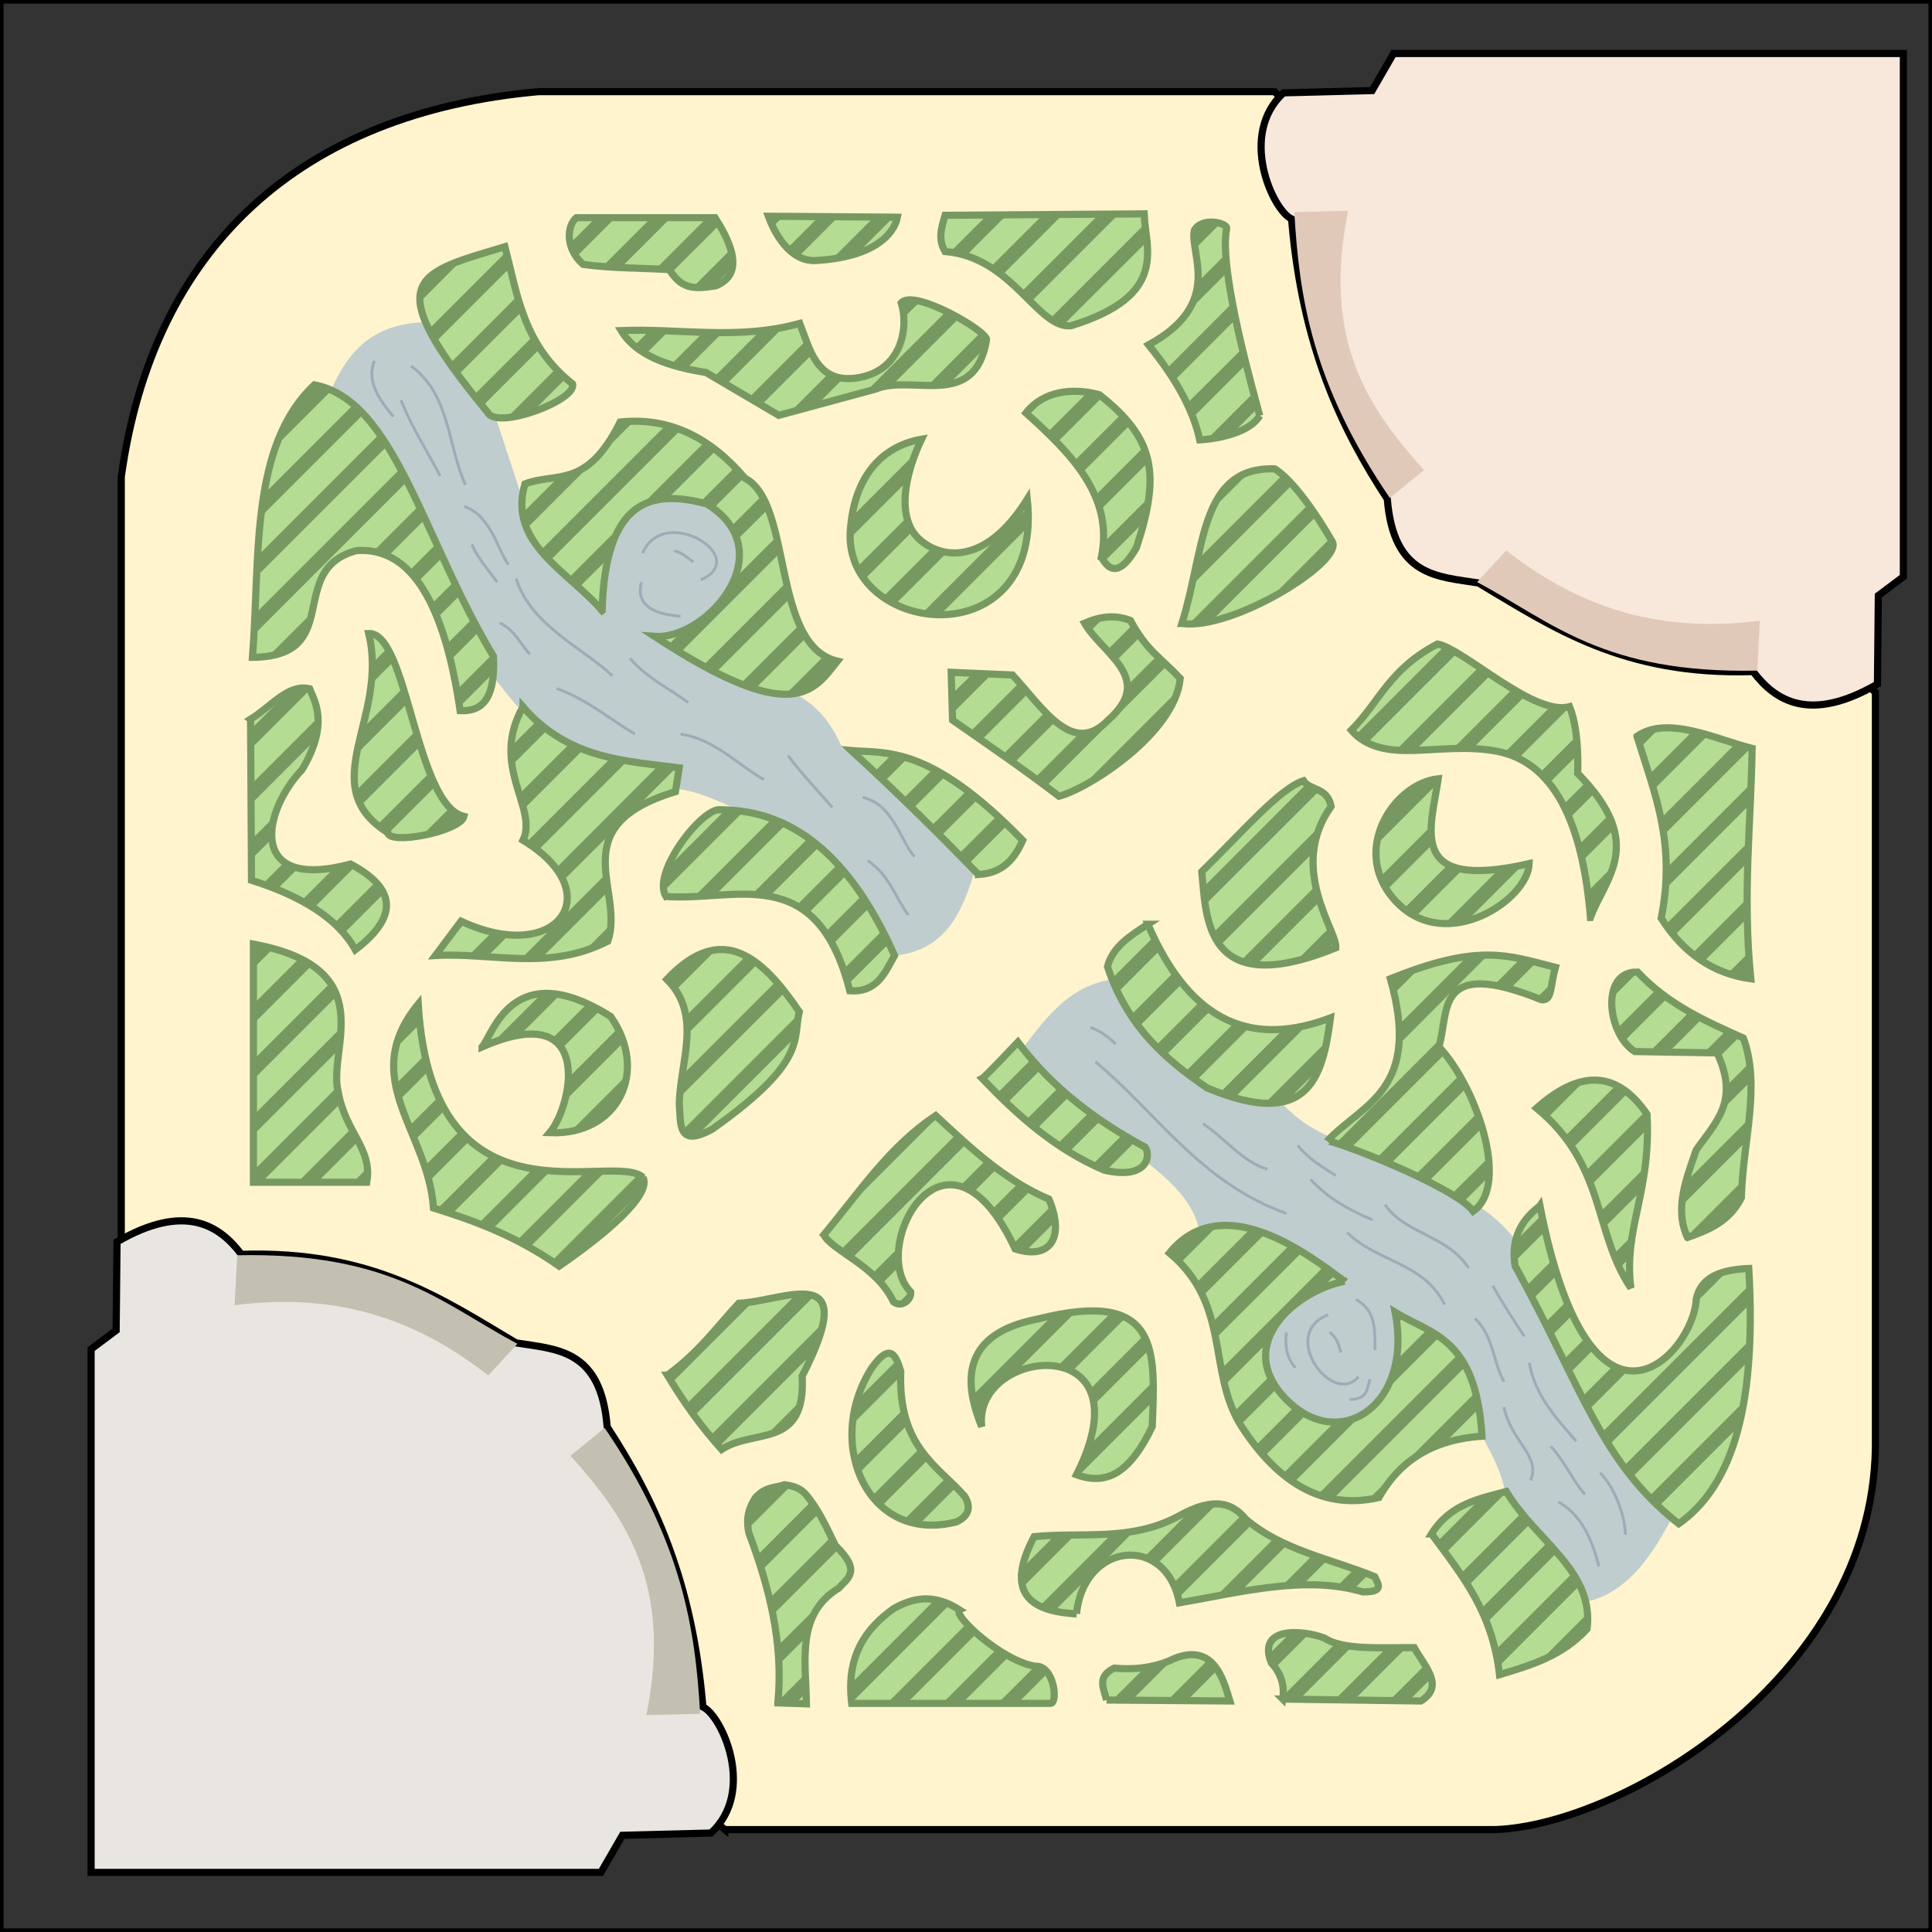 <?xml version="1.0" encoding="UTF-8" standalone="no"?>
<!-- Created with Inkscape (http://www.inkscape.org/) -->

<svg
   xmlns:dc="http://purl.org/dc/elements/1.1/"
   xmlns:cc="http://creativecommons.org/ns#"
   xmlns:rdf="http://www.w3.org/1999/02/22-rdf-syntax-ns#"
   xmlns:svg="http://www.w3.org/2000/svg"
   xmlns="http://www.w3.org/2000/svg"
   xmlns:sodipodi="http://sodipodi.sourceforge.net/DTD/sodipodi-0.dtd"
   xmlns:inkscape="http://www.inkscape.org/namespaces/inkscape"
   id="svg3074"
   version="1.1"
   inkscape:version="0.48.3.1 r9886"
   width="270"
   height="270"
   sodipodi:docname="vector_minimap.jpg.svg">
  <rect width="100%" height="100%" fill="#333333" stroke="none"/>
  <defs
     id="defs3078" />
  <sodipodi:namedview
     pagecolor="#ffffff"
     bordercolor="#666666"
     borderopacity="1"
     objecttolerance="10"
     gridtolerance="10"
     guidetolerance="10"
     inkscape:pageopacity="0"
     inkscape:pageshadow="2"
     inkscape:window-width="1375"
     inkscape:window-height="876"
     id="namedview3076"
     showgrid="false"
     inkscape:zoom="1.4142136"
     inkscape:cx="272.6834"
     inkscape:cy="72.188507"
     inkscape:window-x="65"
     inkscape:window-y="24"
     inkscape:window-maximized="1"
     inkscape:current-layer="svg3074" />
  <rect
     style="fill:none;fill-opacity:1;stroke:#000000"
     id="rect7956"
     width="270"
     height="270"
     x="0"
     y="-2.7533531e-14" />
  <path
     style="fill:#fff4cd;stroke:#000000;stroke-width:1px;stroke-linecap:butt;stroke-linejoin:miter;stroke-opacity:1;fill-opacity:1"
     d="m 101.297,255.69 107.699,0 c 17.507,-0.629 52.52,-21.083 53.096,-53.285 l 0,-105.628 -83.975,-83.975 -102.803,0 C 41.962,15.772 21.375,34.568 16.946,66.653 l 0,106.946 c 27.884,27.639 54.155,57.185 84.351,82.092 z"
     id="path7967"
     inkscape:connector-curvature="0"
     sodipodi:nodetypes="ccccccccc" />
  <path
     style="fill:#c0cdcf;fill-opacity:1;stroke:none"
     d="m 62.756,45.14 c -12.486,-1.19 -15.195,6 -18.031,13.081 9.546,13.906 18.335,30.085 28.638,41.719 5.143,5.999 13.522,7.228 20.683,10.253 3.722,0.248 7.096,2.23 10.607,3.536 l 20.683,19.799 c 6.83,-0.889 9.059,-5.96 10.783,-11.49 -5.863,-5.897 -8.135,-12.649 -18.385,-17.501 -1.286,-2.775 -2.86,-5.405 -6.01,-7.248 L 103.591,69.005 87.681,65.646 73.186,70.242 69.12,57.868 z"
     id="path9462"
     inkscape:connector-curvature="0"
     sodipodi:nodetypes="cccccccccccccc" />
  <path
     style="fill:#c0cdcf;fill-opacity:1;stroke:none"
     d="m 220.441,224.038 c 6.383,-0.669 10.356,-6.158 13.7,-12.905 l -22.009,-37.388 c -1.669,-2.269 -3.783,-4.271 -6.629,-5.834 l -18.473,-8.574 c -3.592,-1.317 -6.689,-3.427 -9.104,-6.629 l -21.92,-15.91 c -6.989,0.758 -10.319,6.221 -14.142,11.049 l 17.766,14.054 c 3.694,2.961 7.344,5.945 8.043,10.518 l 10.341,26.958 15.822,1.768 12.463,-2.033 c 1.721,3.469 3.976,6.785 4.154,10.695 z"
     id="path9464"
     inkscape:connector-curvature="0"
     sodipodi:nodetypes="ccccccccccccccc" />
  <path
     id="path8371"
     style="fill:#b4dc92;stroke:#779961;stroke-width:1px;stroke-linecap:butt;stroke-linejoin:miter;stroke-opacity:1;fill-opacity:1"
     d="m 128.787,61.381 c -2.297,4.805 -3.692,11.159 -0.137,14.132 3.386,2.831 9.387,3.11 14.917,-5.753 2.31,22.235 -25.199,19.213 -24.759,4.801 0.443,-8.548 5.014,-12.335 9.979,-13.18 z m 4.331,39.257 -0.188,-6.684 8.567,0.377 c 4.272,4.615 8.38,11.473 13.368,6.308 6.665,-5.877 -0.854,-9.273 -3.295,-13.556 2.028,-0.869 4.124,-1.257 6.402,-0.377 2.273,4.193 4.025,5.017 6.967,8.096 -0.733,7.734 -12.835,15.408 -16.946,16.475 -4.871,-3.734 -9.507,-6.904 -14.874,-10.638 z m 49.048,8.473 c -3.343,1.068 -8.636,7.262 -14.215,12.709 0.638,6.221 0.268,18.149 18.734,10.638 0.216,-2.383 -6.799,-11.114 -0.659,-19.77 -0.541,-2.715 -2.956,-2.182 -3.86,-3.577 z m 18.828,-0.282 c -0.986,6.859 -4.579,15.823 12.709,11.862 -0.145,5.021 -11.4,12.536 -18.358,5.554 -6.957,-6.982 -0.714,-16.712 5.649,-17.416 z m -40.575,20.335 c 6.178,14.35 15.074,17.03 25.513,13.086 -1.086,8.359 -3.073,15.733 -17.228,9.791 -5.785,-3.938 -11.126,-8.542 -13.933,-16.946 0.723,-2.805 3.216,-4.346 5.649,-5.931 z m 25.042,30.314 c 0.263,-0.428 17.748,6.227 20.429,9.791 5.259,-3.761 0.265,-17.629 -4.801,-22.971 1.478,-4.854 -0.691,-12.65 14.31,-6.59 1.536,0.215 1.193,-1.725 1.977,-4.519 -6.723,-1.703 -10.697,-3.395 -23.065,1.6 4.393,15.64 -3.855,17.375 -8.849,22.688 z m 2.448,19.582 c -4.728,-3.456 -16.966,-13.162 -24.477,-3.954 8.614,7.172 5.292,16.559 9.979,24.1 5.325,8.283 11.715,11.832 19.299,10.073 3.19,-5.675 8.204,-8.158 14.404,-8.567 -0.831,-13.817 -7.034,-14.203 -12.144,-17.322 2.552,13.002 -7.794,19.786 -15.251,12.144 -7.457,-7.642 1.331,-15.116 8.19,-16.475 z m 12.144,35.303 c 2.632,-4.19 6.607,-4.889 10.45,-5.931 4.204,6.983 12.301,11.031 11.297,19.205 -3.425,3.771 -7.834,5.08 -12.238,6.402 -1.016,-8.712 -5.012,-13.597 -9.508,-19.676 z m 15.157,-45.847 c -3.302,2.507 -3.93,5.371 -3.483,8.379 9.478,17.222 11.965,27.416 22.877,36.056 6.796,-4.828 11.004,-14.833 9.791,-35.68 -3.706,0.154 -6.633,1.086 -7.343,4.236 -0.277,7.539 -14.673,23.637 -21.841,-12.992 z M 227.918,180 c -5.273,-7.829 -3.457,-17.141 -13.18,-25.136 6.152,-5.498 11.296,-5.202 15.439,0.847 0.584,11.081 -3.334,15.911 -2.259,24.289 z m 7.908,-7.061 c -1.869,-4.017 -0.155,-8.222 1.224,-12.238 2.751,-3.924 6.071,-6.799 2.918,-13.556 l -11.485,-0.188 c -3.841,-2.334 -4.907,-11.289 0.377,-11.109 4.272,4.549 9.529,6.882 14.78,9.226 2.469,6.722 -0.079,14.476 -0.282,22.312 -1.689,3.369 -4.668,4.535 -7.531,5.554 z m -7.061,-70.042 c 4.293,-2.952 10.921,0.377 16.098,1.695 -0.17,10.643 -1.355,20.44 -0.188,32.197 -5.173,-0.702 -9.357,-3.503 -12.521,-8.473 2.066,-10.385 -0.82,-17.163 -3.389,-25.418 z m -6.496,25.324 c 1.993,-5.509 7.924,-10.284 -1.789,-20.146 0,0 0.304,-5.848 -1.13,-9.32 -4.994,1.388 -14.688,-8.013 -18.452,-8.755 -6.787,3.555 -8.061,8.029 -12.05,12.05 4.521,5.115 12.249,1.43 20.313,2.933 8.725,1.626 12.142,11.5 13.108,23.238 z M 165.173,87.129 c 6.925,0.997 22.071,-8.266 21.088,-11.297 0,0 -4.428,-7.959 -8.096,-10.309 -10.549,-0.373 -9.765,11.334 -12.992,21.606 z m -11.25,-9.273 c 1.493,2.755 3.152,1.687 4.895,-1.318 3.403,-10.304 2.556,-15.298 -5.178,-21.37 -2.562,-0.732 -7.338,-1.129 -10.262,2.542 6.407,5.751 12.272,11.683 10.544,20.146 z m 22.123,-19.77 c -0.592,-2.342 -5.823,-20.265 -4.613,-26.172 0.103,-0.772 -3.47,-1.648 -4.519,0.282 -0.701,3.274 4.177,10.247 -6.402,16.004 3.499,4.313 6.16,8.71 7.155,13.274 2.908,-0.174 7.112,-1.136 8.379,-3.389 z m -43.974,-27.999 27.826,-0.2 c 0.149,4.78 3.579,11.421 -10.252,15.644 -4.699,0.404 -8.11,-9.589 -17.574,-10.385 -0.97,-1.645 -0.578,-3.106 -1e-5,-5.059 z M 86.805,46.196 c 8.32,-0.326 16.301,1.384 24.963,-0.999 1.384,3.504 2.319,8.294 7.722,7.655 6.748,-0.842 7.495,-7.386 6.457,-10.518 1.693,-2.091 12.316,4.071 11.916,5.192 -1.658,9.837 -10.333,4.697 -15.51,6.857 l -13.513,3.661 -10.185,-5.991 C 93.368,51.216 88.914,49.683 86.805,46.196 z m 20.57,-15.976 18.04,0.133 c -0.488,2.397 -3.299,5.626 -11.516,6.058 -2.894,0.125 -5.206,-2.638 -6.524,-6.191 z m -26.827,0.2 19.371,0 c 4.381,6.762 2.049,8.707 0.133,9.519 -3.308,0.536 -4.808,0.384 -6.524,-2.263 -4.018,-0.232 -8.261,-0.185 -12.049,-0.732 -2.574,-2.316 -2.228,-5.431 -0.932,-6.524 z m 3.595,54.919 c 0.459,-15.501 6.792,-17.015 14.645,-14.911 10.771,6.667 -0.037,19.039 -7.323,18.506 19.279,12.614 22.174,7.775 25.562,3.462 -9.291,-2.178 -6.177,-22.106 -12.914,-25.562 -4.803,-5.65 -10.509,-8.592 -17.441,-7.855 -4.711,9.443 -8.925,6.956 -13.314,8.654 -2.439,8.371 6.138,12.235 10.784,17.707 z M 68.166,57.646 c 1.258,2.491 12.544,-1.737 11.849,-3.994 C 73.17,48.247 72.312,41.245 70.563,34.48 58.013,38.254 52.736,38.974 68.166,57.646 z M 35.281,91.862 c 1.097,-13.884 -0.429,-29.517 8.654,-38.077 11.201,2.102 15.108,21.415 25.03,37.944 0.291,6.217 -1.773,7.727 -4.66,7.589 C 62.151,84.651 57.624,76.362 49.793,76.951 39.786,79.654 48.286,91.748 35.281,91.862 z M 51.524,88.534 c 2.876,11.824 -7.76,21.232 2.663,27.826 0.199,1.792 10.13,-0.157 10.651,-2.263 C 58.044,112.489 56.972,88.29 51.524,88.534 z m -16.11,76.687 0,-33.284 c 18.177,3.394 10.306,14.66 11.849,20.636 1.001,5.728 4.838,7.922 3.994,12.648 z m 31.953,-18.905 c 15.843,-6.964 12.644,8.217 9.453,11.982 9.556,0.418 13.92,-8.539 8.521,-16.243 -13.774,-8.666 -16.493,2.69 -17.974,4.26 z M 93.063,125.28 c 9.594,0.757 21.058,-5.09 25.695,13.181 3.769,0.282 4.887,-2.466 6.257,-4.926 -5.545,-12.426 -13.149,-20.348 -24.364,-20.37 -2.417,-0.374 -9.62,8.712 -7.589,12.115 z m 1.864,29.024 c 0.117,-5.944 3.278,-12.458 -1.731,-17.441 7.669,-8.138 13.296,-3.146 18.506,4.527 -0.934,3.885 1.213,6.931 -12.115,16.376 -5.007,2.794 -4.406,-0.822 -4.66,-3.462 z m -5.059,10.252 c -4.115,-3.865 -29.45,8.132 -31.42,-24.231 -8.515,10.44 1.387,17.686 2.13,28.491 5.728,1.793 11.497,3.877 17.574,8.121 6.209,-4.281 12.943,-9.857 11.716,-12.382 z m -54.853,-64.039 0.133,22.5 c 7.027,2.229 12.098,5.361 14.512,9.719 6.458,-4.948 5.288,-8.807 -0.666,-11.982 -14.489,3.863 -12.354,-7.347 -6.79,-13.181 3.934,-6.55 1.643,-9.78 1.065,-11.317 -2.973,-0.728 -5.281,2.411 -8.255,4.26 z m 38.077,-1.731 c 6.282,7.262 14.138,7.537 21.835,8.521 l -0.533,3.328 c -15.999,4.876 -6.999,13.821 -9.453,20.903 -8.33,4.233 -16.083,1.542 -24.098,1.997 l 3.595,-4.793 c 13.496,6.284 20.812,-3.994 8.654,-11.317 2.161,-4.478 -4.717,-10.393 0,-18.639 z m 64.167,51.936 c 0.377,-0.188 4.99,-5.084 4.99,-5.084 4.819,6.425 10.971,11.016 17.793,14.686 0.813,1.112 0.393,4.631 -5.743,3.201 -7.051,-3.022 -12.285,-7.861 -17.04,-12.803 z m -22.123,21.841 c 5.098,-6.124 9.06,-12.254 15.628,-16.663 4.871,4.533 9.722,9.097 15.816,11.674 2.281,5.328 0.211,8.562 -4.707,6.967 -9.634,-20.586 -20.679,-0.135 -14.592,6.025 0.074,1.156 -1.317,2.208 -2.416,1.371 -2.342,-5.049 -8.625,-7.154 -9.728,-9.373 z m -21.873,19.619 c 4.426,-3.213 6.847,-6.677 9.985,-10.052 6.27,-0.22 17.341,-6.342 8.854,10.185 0.56,10.285 -6.753,7.237 -11.25,10.252 -2.809,-3.141 -5.079,-6.253 -7.589,-10.385 z m 28.558,-0.999 c 2.589,-3.663 3.389,-1.798 4.061,0.466 -0.397,10.58 5.164,13.175 8.92,17.441 0.898,1.429 0.692,2.742 -1.132,3.595 -12.425,3.185 -18.569,-11.004 -11.849,-21.502 z m -13.114,46.798 3.994,0.133 c -0.08,-6.01 -1.476,-12.532 4.527,-16.176 1.196,-1.369 3.264,-2.348 -0.466,-5.925 -0.982,-1.982 -2.073,-4.507 -3.728,-6.657 -0.628,-0.789 -1.212,-1.593 -3.395,-1.864 -1.338,0.489 -2.565,0.201 -4.061,1.797 -0.729,1.224 -1.419,2.486 -0.932,4.926 2.874,7.618 4.869,15.443 4.061,23.765 z m 10.318,0.067 27.826,0 c 1.03,-0.103 0.469,-5.366 -2.197,-5.192 -4.684,-0.74 -11.7,-7.259 -10.518,-7.855 -3.718,-2.39 -6.591,-1.681 -9.253,-0.2 -3.969,2.847 -6.658,6.691 -5.858,13.247 z m 35.614,-0.466 17.241,0.133 c -0.89,-2.893 -2.27,-8.684 -8.521,-5.592 -2.456,1.004 -5.022,1.235 -7.655,0.999 -2.506,1.234 -1.415,2.89 -1.065,4.46 z m -4.194,-12.049 c 1.018,-10.069 12.54,-11.211 14.379,-1.531 8.767,-1.541 17.708,-3.882 25.629,-1.531 3.135,0.027 2.101,-1.137 1.664,-2.13 -6.101,-2.509 -12.887,-3.65 -18.04,-8.055 -1.814,-2.245 -4.437,-3.158 -9.253,-0.466 -6.768,3.684 -13.536,2.251 -20.303,2.929 -3.353,6.337 -2.287,10.4 5.925,10.784 z m -13.247,-26.161 c -1.308,-11.161 23.58,-13.742 13.247,6.723 4.228,1.541 7.46,-0.22 10.584,-6.723 0.419,-10.727 1.132,-19.335 -15.976,-15.045 -8.214,1.591 -11.526,6.181 -7.855,15.045 z m 42.071,38.077 19.305,0.266 c 3.398,-2.098 0.488,-4.855 -0.932,-7.456 -4.467,-0.035 -10.025,0.379 -12.515,-1.331 -3.089,-1.177 -9.522,-1.665 -7.456,3.462 1.314,1.426 1.881,3.101 1.598,5.059 z M 136.737,122.215 c 3.451,-0.202 5.075,-2.232 6.187,-4.773 -13.045,-13.431 -19.202,-12.137 -23.953,-12.551 6.744,6.186 12.428,11.841 17.766,17.324 z" />
  <path
     style="fill:#779961;stroke:none;fill-opacity:1"
     d="M 156.375 29.906 L 153.594 29.938 L 142.719 40.812 C 143.202 41.283 143.645 41.744 144.094 42.188 L 156.375 29.906 z M 148.531 29.969 L 145.75 30 L 138.406 37.344 C 138.971 37.7 139.519 38.068 140.031 38.469 L 148.531 29.969 z M 140.719 30.031 L 137.938 30.062 L 132.781 35.219 C 133.563 35.326 134.299 35.529 135 35.75 L 140.719 30.031 z M 132.062 30.094 C 131.941 30.504 131.844 30.877 131.75 31.25 L 132.906 30.094 L 132.062 30.094 z M 107.375 30.219 C 107.568 30.74 107.765 31.238 108 31.719 L 109.5 30.219 L 107.375 30.219 z M 114.438 30.281 L 110.031 34.688 C 110.511 35.174 111.044 35.584 111.594 35.875 L 117.188 30.281 L 114.438 30.281 z M 122.156 30.312 L 116.281 36.188 C 117.626 36.003 118.809 35.739 119.812 35.406 L 124.875 30.344 L 122.156 30.312 z M 83.281 30.406 L 79.688 34 C 79.831 34.63 80.117 35.249 80.562 35.875 L 86.031 30.406 L 83.281 30.406 z M 91.031 30.406 L 84.219 37.219 C 85.066 37.286 85.914 37.366 86.781 37.406 L 93.781 30.406 L 91.031 30.406 z M 98.812 30.406 L 91.625 37.594 C 92.259 37.62 92.906 37.651 93.531 37.688 C 93.639 37.853 93.738 37.979 93.844 38.125 L 100.531 31.438 C 100.337 31.108 100.137 30.762 99.906 30.406 L 98.812 30.406 z M 169.594 31.031 C 168.872 30.978 168.087 31.109 167.5 31.531 C 167.336 31.649 167.188 31.801 167.062 31.969 C 167.007 32.043 166.952 32.102 166.906 32.188 C 166.759 32.877 166.88 33.778 167.031 34.75 L 170.531 31.25 C 170.249 31.159 169.942 31.057 169.594 31.031 z M 160 31.281 L 146.75 44.531 C 147.365 44.962 147.97 45.291 148.594 45.438 L 160.312 33.75 C 160.312 33.74 160.313 33.729 160.312 33.719 C 160.233 32.879 160.09 32.067 160 31.281 z M 102.125 34.844 L 96.844 40.125 C 97.643 40.235 98.585 40.147 99.75 39.969 L 102.344 37.406 C 102.346 37.396 102.342 37.385 102.344 37.375 C 102.466 36.706 102.433 35.881 102.125 34.844 z M 70.75 35.188 L 59.938 46 C 60.206 46.542 60.545 47.17 60.906 47.781 L 71.281 37.406 C 71.103 36.667 70.934 35.925 70.75 35.188 z M 171.312 35.5 L 167.375 39.438 C 167.262 40.806 166.879 42.218 165.906 43.656 L 171.531 38.031 C 171.418 37.136 171.36 36.295 171.312 35.5 z M 64.562 36.312 C 60.714 37.672 58.49 39.191 58.719 42.188 L 64.562 36.312 z M 158.906 40.125 L 157.094 41.969 C 157.854 41.364 158.446 40.76 158.906 40.125 z M 72.312 41.375 L 62.875 50.812 C 63.233 51.322 63.622 51.856 64.031 52.406 L 72.969 43.469 C 72.727 42.778 72.515 42.076 72.312 41.375 z M 126.969 41.906 C 126.517 41.936 126.149 42.082 125.938 42.344 C 126.132 42.931 126.271 43.639 126.312 44.406 L 128.656 42.094 C 128.02 41.934 127.434 41.876 126.969 41.906 z M 172.25 42.312 L 163.031 51.531 C 163.409 52.077 163.782 52.638 164.125 53.188 L 172.719 44.594 C 172.558 43.829 172.393 43.071 172.25 42.312 z M 132.25 43.5 L 121 54.75 L 122.344 54.375 C 123.054 54.079 123.841 53.923 124.656 53.844 L 134.031 44.469 C 133.452 44.141 132.868 43.799 132.25 43.5 z M 109.5 45.719 C 108.41 45.936 107.323 46.104 106.25 46.219 L 99.75 52.719 L 101.5 53.719 L 109.5 45.719 z M 90.781 46.188 L 88.656 48.312 C 89.145 48.727 89.669 49.131 90.25 49.469 L 93.438 46.281 C 92.555 46.246 91.666 46.206 90.781 46.188 z M 98.281 46.438 L 93.781 50.938 C 94.469 51.153 95.194 51.362 95.938 51.531 L 101 46.469 C 100.09 46.47 99.186 46.464 98.281 46.438 z M 137.062 46.438 L 129.688 53.844 C 130.669 53.859 131.627 53.874 132.531 53.719 L 132.562 53.719 L 137.625 48.656 C 137.716 48.3 137.807 47.936 137.875 47.531 C 137.95 47.321 137.631 46.915 137.062 46.438 z M 162.812 46.75 C 162.138 47.239 161.373 47.712 160.5 48.188 C 160.632 48.35 160.745 48.524 160.875 48.688 L 162.812 46.75 z M 74.469 47 L 66.219 55.219 C 66.609 55.711 67.013 56.23 67.438 56.75 L 75.5 48.688 C 75.138 48.129 74.77 47.574 74.469 47 z M 112.656 47.594 L 104.656 55.594 L 106.406 56.594 L 113.5 49.5 C 113.187 48.89 112.905 48.25 112.656 47.594 z M 173.625 48.688 L 165.875 56.406 C 165.879 56.415 165.871 56.429 165.875 56.438 C 166.176 57.068 166.475 57.707 166.719 58.344 L 174.156 50.906 C 173.977 50.193 173.807 49.45 173.625 48.688 z M 77.688 51.531 L 70.875 58.344 C 71.943 58.247 73.169 57.975 74.406 57.562 L 79.094 52.875 C 78.595 52.434 78.119 51.99 77.688 51.531 z M 115.812 52.188 L 110.375 57.625 L 114.156 56.594 L 117.875 52.875 C 117.067 52.791 116.394 52.538 115.812 52.188 z M 44.281 53.875 L 41.375 56.781 C 40.204 58.459 39.307 60.33 38.594 62.312 L 46.344 54.562 C 45.685 54.267 44.996 54.034 44.281 53.875 z M 152 54.812 L 146.344 60.469 C 146.813 60.923 147.273 61.381 147.719 61.844 L 154.062 55.5 C 153.916 55.382 153.776 55.275 153.625 55.156 C 153.148 55.02 152.604 54.901 152 54.812 z M 175.188 54.875 L 168.688 61.375 C 169.808 61.248 171.018 61.02 172.156 60.656 L 175.75 57.062 C 175.607 56.532 175.438 55.806 175.188 54.875 z M 146.375 55.438 C 145.284 55.908 144.245 56.627 143.375 57.719 C 143.497 57.828 143.629 57.922 143.75 58.031 L 146.375 55.438 z M 49.406 56.531 L 36.906 69.031 C 36.732 70.088 36.559 71.159 36.438 72.25 L 50.812 57.875 C 50.359 57.39 49.886 56.942 49.406 56.531 z M 156.688 57.875 L 150.094 64.469 C 150.514 64.995 150.849 65.551 151.219 66.094 L 157.969 59.344 C 157.586 58.856 157.157 58.361 156.688 57.875 z M 87.969 58.875 C 87.545 58.893 87.121 58.923 86.688 58.969 C 83.675 65.007 80.844 66.161 78.062 66.656 L 73.031 71.688 C 73.139 72.445 73.338 73.159 73.625 73.844 L 88.594 58.875 C 88.384 58.877 88.181 58.866 87.969 58.875 z M 93.062 59.406 L 75.562 76.906 C 75.969 77.399 76.382 77.904 76.844 78.375 L 95.156 60.062 C 94.475 59.795 93.773 59.586 93.062 59.406 z M 53.031 60.656 L 36 77.688 C 35.943 78.655 35.888 79.618 35.844 80.594 L 54.125 62.312 C 53.761 61.73 53.407 61.192 53.031 60.656 z M 98.469 61.781 L 89.531 70.719 C 90.662 70.069 91.936 69.751 93.312 69.688 L 100.094 62.906 C 99.57 62.498 99.012 62.131 98.469 61.781 z M 159.812 62.5 L 153.031 69.281 C 153.317 69.944 153.562 70.617 153.75 71.312 L 160.469 64.594 C 160.325 63.866 160.092 63.183 159.812 62.5 z M 127.938 63.344 L 119.062 72.219 C 118.946 72.957 118.855 73.738 118.812 74.562 C 118.806 74.788 118.806 74.999 118.812 75.219 L 126.781 67.25 C 127.037 65.943 127.444 64.615 127.938 63.344 z M 102.719 65.281 L 97.812 70.188 C 98.137 70.262 98.451 70.349 98.781 70.438 C 99.105 70.638 99.433 70.821 99.719 71.031 L 104.031 66.719 C 103.603 66.22 103.161 65.737 102.719 65.281 z M 55.938 65.5 L 35.625 85.812 C 35.583 86.772 35.552 87.735 35.5 88.688 L 56.906 67.281 C 56.594 66.664 56.253 66.088 55.938 65.5 z M 174.625 65.969 C 172.071 66.786 170.486 68.69 169.375 71.219 L 174.625 65.969 z M 179.25 66.344 L 167.344 78.25 C 167.088 79.414 166.831 80.603 166.562 81.812 L 180.625 67.719 C 180.167 67.213 179.709 66.747 179.25 66.344 z M 106.469 69.281 L 102.156 73.594 C 102.541 74.191 102.84 74.814 103.031 75.438 L 107.344 71.156 C 107.082 70.476 106.796 69.846 106.469 69.281 z M 160.562 69.5 L 154.188 75.875 C 154.143 76.524 154.076 77.163 153.938 77.844 C 154.069 78.085 154.21 78.285 154.344 78.469 L 159.875 72.938 C 159.877 72.928 159.873 72.916 159.875 72.906 C 160.184 71.687 160.425 70.572 160.562 69.5 z M 182.844 70.5 L 166.156 87.188 C 167.102 87.201 168.162 87.061 169.281 86.812 L 183.969 72.125 C 183.616 71.596 183.246 71.056 182.844 70.5 z M 58.531 70.688 L 52.156 77.062 C 52.888 77.191 53.585 77.412 54.25 77.719 L 59.406 72.562 C 59.11 71.922 58.825 71.31 58.531 70.688 z M 143.625 70.938 L 128.875 85.688 C 129.714 85.838 130.553 85.907 131.406 85.906 L 143.656 73.656 C 143.657 73.646 143.656 73.636 143.656 73.625 C 143.709 72.779 143.68 71.881 143.625 70.938 z M 126.75 72.281 L 119.781 79.25 C 120.071 79.859 120.412 80.435 120.812 80.969 L 127.531 74.25 C 127.157 73.661 126.92 72.988 126.75 72.281 z M 86.75 73.5 L 79.438 80.812 C 79.923 81.246 80.424 81.659 80.906 82.094 L 85 78.031 C 85.002 78.021 84.998 78.01 85 78 C 85.438 76.157 86.029 74.67 86.75 73.5 z M 108.5 75.031 L 102.625 80.906 C 101.325 84.091 98.395 86.889 95.344 88.188 L 93.375 90.156 C 93.944 90.514 94.555 90.862 95.094 91.188 L 109.031 77.25 C 108.871 76.498 108.672 75.753 108.5 75.031 z M 185.906 75.219 L 177.469 83.656 C 182.555 80.975 186.784 77.491 186.25 75.844 C 186.25 75.844 186.025 75.425 185.906 75.219 z M 61 75.969 L 57.156 79.812 C 57.595 80.26 58.005 80.766 58.406 81.312 L 61.844 77.875 C 61.549 77.235 61.288 76.599 61 75.969 z M 130.281 76.531 L 123.375 83.438 C 123.926 83.824 124.513 84.137 125.125 84.438 L 132.375 77.188 C 131.63 77.08 130.929 76.842 130.281 76.531 z M 141.312 81 L 138.562 83.75 C 139.597 83.026 140.538 82.117 141.312 81 z M 63.469 81.25 L 60.281 84.438 C 60.573 85.041 60.858 85.673 61.125 86.344 L 64.344 83.125 C 64.039 82.502 63.764 81.87 63.469 81.25 z M 109.906 81.375 L 98.25 93.031 C 98.883 93.377 99.477 93.674 100.062 93.969 L 110.438 83.594 C 110.239 82.866 110.079 82.131 109.906 81.375 z M 84.219 83.781 L 83.438 84.562 C 83.679 84.821 83.931 85.079 84.156 85.344 C 84.173 84.793 84.188 84.297 84.219 83.781 z M 43.594 85.625 L 37.5 91.719 C 41.924 91.062 42.938 88.472 43.594 85.625 z M 154.312 86.281 C 153.379 86.409 152.46 86.709 151.562 87.094 C 151.784 87.483 152.084 87.842 152.375 88.219 L 154.312 86.281 z M 66.031 86.438 L 62.375 90.094 C 62.576 90.792 62.787 91.501 62.969 92.25 L 67 88.219 C 66.676 87.623 66.343 87.036 66.031 86.438 z M 158.312 87.281 L 154.688 90.906 C 155.141 91.398 155.575 91.873 155.969 92.375 L 159.375 88.969 C 159.026 88.476 158.677 87.915 158.312 87.281 z M 111.719 87.312 L 103.5 95.531 C 104.222 95.819 104.894 96.053 105.531 96.25 L 112.688 89.094 C 112.338 88.548 112.002 87.947 111.719 87.312 z M 201.844 90.312 L 189.469 102.688 C 189.972 103.142 190.526 103.521 191.094 103.812 L 203.656 91.25 C 202.98 90.848 202.391 90.541 201.844 90.312 z M 54.125 90.594 L 52.031 92.688 C 52.042 93.683 51.956 94.668 51.844 95.625 L 55.031 92.438 C 54.743 91.748 54.437 91.127 54.125 90.594 z M 68.812 91.438 L 63.844 96.406 C 63.983 97.179 64.095 97.968 64.219 98.781 L 68.938 94.062 C 68.985 93.368 69.009 92.59 68.969 91.719 C 68.913 91.626 68.868 91.53 68.812 91.438 z M 115.188 91.625 L 109.781 97.031 C 111.435 97.028 112.668 96.554 113.688 95.875 L 116.531 93.031 C 116.697 92.82 116.865 92.617 117.031 92.406 C 116.349 92.246 115.745 91.963 115.188 91.625 z M 161.719 91.625 L 157.531 95.812 C 157.607 97.251 156.928 98.814 154.875 100.625 C 153.494 102.055 152.174 102.548 150.906 102.438 L 144.594 108.75 C 145.117 109.134 145.663 109.514 146.188 109.906 L 163.125 93 C 162.618 92.523 162.173 92.068 161.719 91.625 z M 206.688 93.219 L 195.062 104.844 C 195.925 104.911 196.85 104.902 197.781 104.875 L 208.344 94.312 C 207.772 93.932 207.235 93.585 206.688 93.219 z M 135.969 94.094 L 133.031 97.031 L 133.094 99.719 L 138.594 94.219 L 135.969 94.094 z M 142.438 95.406 L 135.531 102.312 C 136.079 102.693 136.62 103.064 137.156 103.438 L 143.719 96.875 C 143.292 96.376 142.865 95.896 142.438 95.406 z M 56.344 96.125 L 50.625 101.844 C 50.329 103.051 50.052 104.247 49.844 105.375 L 56.969 98.25 C 56.761 97.54 56.554 96.798 56.344 96.125 z M 42.188 96.156 C 41.526 96.193 40.874 96.395 40.25 96.719 L 35 101.969 L 35.031 104.688 L 43.344 96.375 C 43.33 96.34 43.294 96.283 43.281 96.25 C 42.91 96.159 42.541 96.136 42.188 96.156 z M 211.406 96.25 L 203.031 104.625 C 203.934 104.596 204.853 104.588 205.781 104.625 L 213.156 97.25 C 212.577 96.946 211.995 96.603 211.406 96.25 z M 164.562 96.562 L 151.156 109.969 C 155.888 107.5 162.846 102.176 164.562 96.562 z M 216.75 98.688 L 210.219 105.219 C 210.914 105.411 211.564 105.668 212.188 105.969 L 212.219 105.969 L 219.375 98.812 C 219.367 98.792 219.352 98.771 219.344 98.75 C 218.576 98.963 217.701 98.913 216.75 98.688 z M 146.094 99.5 L 140.094 105.5 C 140.626 105.875 141.161 106.281 141.688 106.656 L 147.531 100.812 C 147.051 100.418 146.568 99.984 146.094 99.5 z M 44.438 100.281 L 35.062 109.656 L 35.094 112.375 L 44.094 103.375 C 44.421 102.185 44.486 101.166 44.438 100.281 z M 75.031 100.719 L 71.438 104.312 C 71.392 105.225 71.435 106.092 71.562 106.938 L 76.531 101.969 C 76.023 101.589 75.525 101.165 75.031 100.719 z M 231.906 101.781 C 230.778 101.911 229.725 102.258 228.781 102.906 C 228.945 103.432 229.085 103.922 229.25 104.438 L 231.906 101.781 z M 58.125 102.125 L 49.719 110.531 C 49.866 111.232 50.088 111.903 50.438 112.562 L 58.75 104.25 C 58.531 103.552 58.335 102.839 58.125 102.125 z M 236.531 102.188 L 230.469 108.25 C 230.689 108.955 230.891 109.672 231.094 110.375 L 238.75 102.719 C 238.015 102.504 237.261 102.351 236.531 102.188 z M 220.312 102.875 L 215.156 108.031 C 215.625 108.469 216.053 108.956 216.469 109.469 L 220.469 105.469 C 220.444 104.665 220.422 103.832 220.312 102.875 z M 79.625 103.906 L 72.562 110.969 C 72.787 111.7 73.017 112.417 73.188 113.094 L 81.562 104.719 C 80.915 104.47 80.258 104.221 79.625 103.906 z M 242.531 103.938 L 232.094 114.375 C 232.252 115.144 232.387 115.927 232.5 116.719 L 244.688 104.531 C 243.993 104.349 243.267 104.168 242.531 103.938 z M 118.969 104.875 C 119.186 105.075 119.378 105.27 119.594 105.469 L 120.125 104.938 C 119.74 104.918 119.335 104.907 118.969 104.875 z M 124.656 105.406 L 122.188 107.875 C 122.655 108.313 123.136 108.785 123.594 109.219 L 126.844 105.969 C 126.073 105.726 125.343 105.536 124.656 105.406 z M 85.375 105.906 L 73.562 117.719 C 74.151 118.092 74.696 118.459 75.188 118.844 L 87.688 106.344 C 86.915 106.212 86.138 106.081 85.375 105.906 z M 92.031 106.969 L 77.688 121.344 C 78.123 121.92 78.467 122.499 78.719 123.062 L 85.594 116.219 C 85.612 116.187 85.638 116.156 85.656 116.125 C 86.272 115.091 87.217 114.098 88.594 113.188 L 94.531 107.25 C 93.714 107.148 92.881 107.067 92.062 106.969 L 92.031 106.969 z M 130.406 107.438 L 126.156 111.688 C 126.623 112.138 127.105 112.585 127.562 113.031 L 132.156 108.438 C 131.541 108.063 130.977 107.732 130.406 107.438 z M 60.062 107.938 L 52.719 115.281 C 53.158 115.646 53.635 116.026 54.188 116.375 C 54.194 116.431 54.194 116.482 54.219 116.531 L 60.875 109.875 C 60.582 109.275 60.331 108.617 60.062 107.938 z M 201 108.844 C 199.851 108.971 198.689 109.384 197.625 110.031 L 194 113.656 C 193.169 114.972 192.579 116.465 192.375 118.031 L 200.875 109.531 C 200.912 109.302 200.968 109.069 201 108.844 z M 221.625 109.312 L 218.438 112.5 C 218.752 113.105 219.04 113.715 219.312 114.375 L 222.875 110.812 C 222.501 110.325 222.084 109.828 221.625 109.312 z M 244.719 109.5 L 232.844 121.375 C 232.845 122.292 232.832 123.246 232.75 124.219 L 244.594 112.375 C 244.637 111.418 244.682 110.461 244.719 109.5 z M 182.562 109.562 L 168.156 124 C 168.228 124.796 168.311 125.602 168.438 126.438 L 184.406 110.5 C 183.773 110.165 183.1 109.963 182.594 109.562 L 182.562 109.562 z M 135.125 110.469 L 130.094 115.5 C 130.555 115.958 131.015 116.421 131.469 116.875 L 136.688 111.656 C 136.156 111.225 135.628 110.845 135.125 110.469 z M 62.875 112.875 L 59 116.75 C 60.38 116.495 61.772 116.106 62.875 115.625 L 64.531 113.969 C 63.939 113.762 63.385 113.398 62.875 112.875 z M 101.375 113.188 L 93.281 121.281 C 92.814 122.476 92.593 123.628 92.781 124.531 L 103.906 113.406 C 103.083 113.283 102.242 113.216 101.375 113.188 z M 224.812 113.906 L 220.594 118.125 C 220.792 118.847 220.96 119.584 221.125 120.344 L 225.562 115.906 C 225.392 115.264 225.146 114.604 224.812 113.906 z M 139.344 114 L 133.969 119.375 C 134.425 119.838 134.862 120.322 135.312 120.781 L 140.781 115.312 C 140.292 114.842 139.812 114.428 139.344 114 z M 38.375 114.094 L 35.125 117.344 L 35.125 120.094 L 38 117.219 C 37.917 116.251 38.062 115.184 38.375 114.094 z M 107.875 114.438 L 97.031 125.281 C 97.994 125.236 98.97 125.188 99.938 125.125 L 109.812 115.25 C 109.184 114.945 108.533 114.677 107.875 114.438 z M 184.531 115.375 L 169.5 130.406 C 169.775 131.026 170.124 131.597 170.531 132.125 L 183.562 119.094 C 183.685 117.878 183.998 116.637 184.531 115.375 z M 200.031 115.406 L 192.906 122.531 C 193.141 123.149 193.424 123.774 193.812 124.375 L 200.219 117.969 C 200.028 117.19 199.987 116.319 200.031 115.406 z M 112.938 117.125 L 105.062 125 C 105.896 125.039 106.728 125.136 107.531 125.281 L 114.5 118.312 C 113.995 117.886 113.465 117.502 112.938 117.125 z M 244.375 117.625 L 232.781 129.219 C 233.164 129.764 233.558 130.294 233.969 130.781 L 244.281 120.469 C 244.312 119.514 244.336 118.572 244.375 117.625 z M 142.062 119.062 L 139.781 121.344 C 140.741 120.787 141.476 119.994 142.062 119.062 z M 39.75 120.5 L 36.688 123.562 C 37.377 123.805 38.041 124.05 38.688 124.312 L 41.656 121.344 C 40.885 121.164 40.265 120.867 39.75 120.5 z M 49 120.75 C 48.199 120.963 47.451 121.125 46.75 121.25 L 42.094 125.906 C 42.709 126.236 43.285 126.55 43.844 126.906 L 49.656 121.094 C 49.444 120.971 49.226 120.871 49 120.75 z M 117.062 120.781 L 111.281 126.562 C 111.844 126.872 112.378 127.257 112.906 127.688 L 118.312 122.281 C 117.895 121.767 117.498 121.257 117.062 120.781 z M 202.344 120.844 L 196.188 127 C 196.72 127.428 197.278 127.807 197.844 128.094 L 204.438 121.5 C 203.606 121.358 202.907 121.149 202.344 120.844 z M 212.844 120.844 C 211.631 121.101 210.502 121.31 209.5 121.438 L 201.906 129.062 C 202.964 129.085 204.008 128.924 205.031 128.656 L 212.844 120.844 z M 225.5 120.969 L 221.875 124.594 C 221.983 125.402 222.075 126.23 222.156 127.062 L 223.281 125.938 C 224.083 124.335 224.996 122.736 225.5 120.969 z M 84.688 122.125 L 72.875 133.938 C 73.798 133.956 74.728 133.955 75.656 133.906 L 85 124.562 C 84.879 123.751 84.768 122.93 84.688 122.125 z M 52.5 123.25 L 46.688 129.062 C 47.175 129.508 47.65 129.958 48.062 130.438 L 53.625 124.875 C 53.369 124.31 53.01 123.779 52.5 123.25 z M 183.875 123.781 L 173.375 134.281 C 174.023 134.534 174.766 134.725 175.594 134.812 L 184.438 125.969 C 184.216 125.272 184.034 124.544 183.875 123.781 z M 120.438 125.156 L 115.312 130.281 C 115.677 130.804 116.008 131.375 116.344 132 L 121.531 126.812 C 121.18 126.234 120.803 125.703 120.438 125.156 z M 244.188 125.562 L 236.5 133.25 C 237.018 133.671 237.541 134.057 238.094 134.406 L 244.188 128.312 C 244.187 128.302 244.188 128.291 244.188 128.281 C 244.171 127.358 244.185 126.47 244.188 125.562 z M 64.438 128.75 L 61.875 132.156 L 65.031 129 C 64.834 128.914 64.638 128.843 64.438 128.75 z M 85.375 129.188 L 81.719 132.844 C 82.784 132.505 83.854 132.082 84.938 131.531 C 85.202 130.767 85.331 129.988 85.375 129.188 z M 185.812 129.625 L 181.156 134.281 C 182.372 133.991 183.695 133.571 185.156 133.031 L 186.562 131.625 C 186.415 131.08 186.142 130.424 185.812 129.625 z M 123.312 130.031 L 117.875 135.469 C 118.106 136.13 118.293 136.849 118.5 137.594 L 124.219 131.875 C 123.919 131.247 123.625 130.634 123.312 130.031 z M 68.75 130.281 L 65.469 133.562 C 66.337 133.605 67.196 133.661 68.062 133.719 L 71.125 130.656 C 70.371 130.595 69.583 130.476 68.75 130.281 z M 161.219 130.938 L 155.375 136.781 C 155.639 137.443 155.922 138.074 156.219 138.688 L 162.156 132.75 C 161.842 132.17 161.522 131.568 161.219 130.938 z M 35.938 132.062 L 35.406 132.594 L 35.406 135.344 L 38.188 132.562 C 37.494 132.372 36.732 132.223 35.938 132.062 z M 100.094 132.719 C 97.973 132.945 95.685 134.225 93.188 136.875 C 93.679 137.364 94.093 137.858 94.438 138.375 L 100.094 132.719 z M 244.406 133.094 L 241.469 136.031 C 242.168 136.269 242.883 136.479 243.625 136.625 L 244.594 135.656 C 244.518 134.793 244.458 133.938 244.406 133.094 z M 207.969 133.469 C 207.062 133.466 206.097 133.523 205.062 133.656 L 195.5 143.219 C 195.568 144.22 195.54 145.151 195.469 146 L 207.969 133.469 z M 104.25 133.594 L 95.844 142 C 95.984 142.847 96.024 143.716 96 144.594 L 105.906 134.688 C 105.365 134.268 104.81 133.889 104.25 133.594 z M 41.844 133.906 L 35.406 140.344 L 35.406 143.094 L 43.594 134.906 C 43.073 134.555 42.497 134.22 41.844 133.906 z M 212.469 134 L 208.781 137.688 C 209.447 137.798 210.194 137.995 211 138.219 L 214.719 134.5 C 213.959 134.307 213.212 134.152 212.469 134 z M 198.406 135.281 C 197.143 135.7 195.798 136.181 194.312 136.781 C 194.514 137.498 194.694 138.184 194.844 138.844 L 198.406 135.281 z M 164.062 135.844 L 158.031 141.875 C 158.399 142.436 158.761 142.981 159.156 143.5 L 165.25 137.406 C 164.847 136.909 164.451 136.404 164.062 135.844 z M 228.375 135.844 C 226.41 135.995 225.464 137.549 225.281 139.469 L 228.875 135.875 C 228.87 135.87 228.88 135.849 228.875 135.844 C 228.71 135.838 228.528 135.832 228.375 135.844 z M 108.438 137.156 L 95.344 150.25 C 95.186 151.3 95.038 152.342 94.969 153.375 L 109.719 138.656 C 109.714 138.65 109.724 138.632 109.719 138.625 C 109.303 138.093 108.861 137.635 108.438 137.156 z M 216.906 137.312 L 214.75 139.469 C 214.976 139.557 215.172 139.624 215.406 139.719 C 216.502 139.872 216.632 138.879 216.906 137.312 z M 46.156 137.375 L 35.406 148.125 L 35.406 150.875 L 47.094 139.188 C 46.868 138.566 46.553 137.957 46.156 137.375 z M 231.469 138.281 L 226 143.75 C 226.266 144.393 226.577 145.004 226.969 145.531 L 233.031 139.469 C 232.503 139.093 231.979 138.697 231.469 138.281 z M 76.125 138.844 C 75.973 138.848 75.834 138.863 75.688 138.875 L 68.875 145.688 C 70.308 145.144 71.559 144.827 72.656 144.656 L 78.281 139.031 C 77.506 138.887 76.79 138.825 76.125 138.844 z M 167.656 140 L 161.5 146.156 C 161.953 146.623 162.432 147.065 162.906 147.5 L 169.188 141.219 C 168.666 140.854 168.16 140.444 167.656 140 z M 82.062 140.25 L 77.125 145.188 C 77.713 145.532 78.183 145.988 78.531 146.531 L 83.875 141.188 C 83.248 140.838 82.641 140.514 82.062 140.25 z M 58.469 140.562 L 57.562 141.469 C 56.333 143.218 55.629 144.889 55.281 146.5 L 58.688 143.094 C 58.597 142.284 58.526 141.437 58.469 140.562 z M 236.094 141.406 L 230.5 147 L 233.219 147.031 L 237.875 142.375 C 237.276 142.066 236.681 141.74 236.094 141.406 z M 111.625 141.719 L 95.406 157.938 C 95.719 158.589 96.299 158.943 97.406 158.688 L 111.156 144.938 C 111.377 143.808 111.41 142.79 111.625 141.719 z M 172.5 142.938 L 165.625 149.812 C 166.145 150.213 166.686 150.587 167.219 150.969 L 174.625 143.562 C 173.91 143.412 173.19 143.197 172.5 142.938 z M 182.688 143.25 C 181.566 143.527 180.454 143.719 179.375 143.812 L 170.469 152.719 C 171.178 152.978 171.889 153.22 172.531 153.406 L 182.688 143.25 z M 47.656 143.625 L 35.406 155.875 L 35.406 158.625 L 47.406 146.625 C 47.524 145.642 47.621 144.633 47.656 143.625 z M 86.344 143.719 L 79.406 150.656 C 79.364 151.753 79.172 152.872 78.875 153.938 L 87.156 145.656 C 86.95 145.013 86.674 144.361 86.344 143.719 z M 241.25 144 L 238.125 147.125 L 239.969 147.156 C 240.066 147.365 240.165 147.549 240.25 147.75 L 243.156 144.844 C 242.519 144.559 241.885 144.29 241.25 144 z M 201.344 145.125 L 186.719 159.75 C 187.266 159.92 187.916 160.163 188.75 160.469 L 201.938 147.281 C 201.657 146.934 201.376 146.61 201.094 146.312 C 201.207 145.941 201.264 145.523 201.344 145.125 z M 185.438 145.5 L 176.781 154.156 C 177.969 154.207 178.988 154.091 179.875 153.812 L 184.312 149.406 C 184.321 149.385 184.335 149.365 184.344 149.344 C 184.824 148.185 185.169 146.889 185.438 145.5 z M 59.406 147.406 L 55.281 151.531 C 55.42 152.267 55.587 153.017 55.812 153.75 L 59.938 149.625 C 59.735 148.923 59.573 148.179 59.406 147.406 z M 144.156 148 L 139.344 152.812 C 139.802 153.267 140.248 153.74 140.719 154.188 L 145.469 149.438 C 145.023 148.963 144.585 148.498 144.156 148 z M 244.5 148.531 L 241.219 151.812 C 241.267 153.026 241.074 154.109 240.688 155.094 L 244.688 151.094 C 244.664 150.228 244.619 149.374 244.5 148.531 z M 87.594 150.25 L 79.719 158.125 C 84.227 157.333 87.079 154.149 87.594 150.25 z M 203.969 150.25 L 192.344 161.875 C 192.979 162.134 193.617 162.403 194.281 162.688 L 204.938 152.031 C 204.626 151.413 204.305 150.824 203.969 150.25 z M 221.406 151.094 C 219.673 151.43 217.817 152.367 215.875 153.906 L 215.656 154.094 L 214.812 154.938 C 215.334 155.369 215.824 155.78 216.281 156.219 L 221.406 151.094 z M 225.844 151.656 L 218.625 158.875 C 219.035 159.406 219.435 159.931 219.781 160.469 L 227.531 152.719 C 226.988 152.277 226.415 151.934 225.844 151.656 z M 47.125 151.906 L 35.406 163.625 L 35.406 165.219 L 36.562 165.219 L 47.625 154.156 C 47.478 153.654 47.349 153.128 47.25 152.562 C 47.194 152.345 47.158 152.137 47.125 151.906 z M 147.969 151.938 L 143.344 156.562 C 143.839 156.986 144.33 157.404 144.844 157.812 L 149.469 153.188 C 148.975 152.77 148.448 152.376 147.969 151.938 z M 61.281 153.281 L 57.188 157.375 C 57.451 158.021 57.699 158.686 57.969 159.344 L 62.219 155.094 C 61.891 154.526 61.575 153.925 61.281 153.281 z M 229.906 155.344 L 221.531 163.719 C 221.825 164.365 222.099 165.007 222.344 165.656 L 230.25 157.75 C 230.25 157.739 230.25 157.73 230.25 157.719 C 230.246 157.073 230.224 156.411 230.188 155.719 C 230.097 155.586 229.998 155.471 229.906 155.344 z M 152.25 155.406 L 147.75 159.906 C 148.296 160.276 148.868 160.621 149.438 160.969 L 153.844 156.562 C 153.302 156.191 152.779 155.796 152.25 155.406 z M 206.438 155.562 L 197.75 164.25 C 198.381 164.547 199.024 164.823 199.625 165.125 L 207.125 157.625 C 206.923 156.939 206.69 156.244 206.438 155.562 z M 130.75 155.906 C 125.217 159.621 121.541 164.562 117.469 169.688 L 131 156.156 C 130.914 156.076 130.836 155.986 130.75 155.906 z M 244.438 156.344 L 235.594 165.188 C 235.3 166.288 235.091 167.4 235.031 168.5 L 244.094 159.438 C 244.222 158.398 244.334 157.366 244.438 156.344 z M 49.125 157.688 L 41.594 165.219 L 44.344 165.219 L 50.062 159.5 C 49.76 158.917 49.451 158.313 49.125 157.688 z M 64.281 158.031 L 59.344 162.969 C 59.576 163.664 59.787 164.372 59.969 165.094 L 65.656 159.406 C 65.184 158.992 64.722 158.527 64.281 158.031 z M 133.625 158.531 L 117.438 174.719 C 117.942 175.077 118.485 175.439 119.062 175.844 L 135.062 159.844 C 134.577 159.416 134.105 158.968 133.625 158.531 z M 156.906 158.531 L 152.656 162.781 C 153.194 163.043 153.753 163.291 154.312 163.531 C 154.414 163.555 154.495 163.573 154.594 163.594 L 158.656 159.531 C 158.068 159.199 157.483 158.879 156.906 158.531 z M 68.625 161.438 L 61.094 168.969 C 61.781 169.186 62.468 169.426 63.156 169.656 L 70.531 162.281 C 69.891 162.039 69.244 161.764 68.625 161.438 z M 208.031 161.75 L 202.844 166.906 C 203.469 167.285 204.023 167.644 204.5 168 L 208.094 164.406 C 208.146 163.569 208.138 162.681 208.031 161.75 z M 137.781 162.125 L 134.125 165.781 C 134.736 165.947 135.362 166.235 136 166.656 L 139.344 163.312 C 138.819 162.922 138.293 162.535 137.781 162.125 z M 229.875 163.156 L 223.594 169.438 C 223.807 170.138 224.038 170.836 224.25 171.531 L 229.375 166.406 C 229.574 165.376 229.728 164.297 229.875 163.156 z M 51.344 163.219 L 49.344 165.219 L 51.25 165.219 C 51.379 164.498 51.406 163.843 51.344 163.219 z M 74.5 163.344 L 66.844 171 C 67.5 171.255 68.153 171.499 68.812 171.781 L 76.969 163.625 C 76.152 163.563 75.326 163.479 74.5 163.344 z M 84.688 163.656 C 83.808 163.67 82.878 163.698 81.875 163.719 L 72.219 173.375 C 72.813 173.679 73.401 174.006 74 174.344 L 84.688 163.656 z M 89.188 164.156 L 77.094 176.25 C 77.444 176.482 77.804 176.692 78.156 176.938 C 79.369 176.101 80.592 175.215 81.781 174.312 L 89.75 166.344 C 89.759 166.323 89.773 166.302 89.781 166.281 C 90.055 165.622 90.105 165.036 89.875 164.562 C 89.697 164.395 89.442 164.269 89.188 164.156 z M 243.5 165.031 L 235.75 172.781 C 235.773 172.834 235.788 172.885 235.812 172.938 C 237.521 172.329 239.289 171.65 240.781 170.5 L 242.406 168.875 C 242.749 168.429 243.065 167.932 243.344 167.375 C 243.364 166.593 243.44 165.81 243.5 165.031 z M 142.312 165.344 L 138.594 169.062 C 138.975 169.534 139.368 170.074 139.75 170.656 L 144.031 166.375 C 143.442 166.058 142.881 165.694 142.312 165.344 z M 146.938 168.5 L 141.562 173.875 C 141.671 174.095 141.767 174.301 141.875 174.531 C 142.388 174.698 142.863 174.811 143.312 174.875 L 147.438 170.75 C 147.366 170.06 147.224 169.319 146.938 168.5 z M 215.469 169.781 L 211.781 173.469 C 211.574 174.405 211.556 175.367 211.656 176.344 L 215.969 172.031 C 215.803 171.313 215.628 170.548 215.469 169.781 z M 170.156 171.312 C 168.663 171.47 167.205 171.956 165.844 172.875 L 163.531 175.188 C 164.048 175.624 164.503 176.08 164.938 176.531 L 170.156 171.312 z M 174.75 171.719 L 167.156 179.312 C 167.161 179.32 167.152 179.337 167.156 179.344 C 167.516 179.927 167.817 180.527 168.094 181.125 L 176.844 172.375 C 176.159 172.116 175.446 171.898 174.75 171.719 z M 228.125 172.656 L 225.5 175.281 C 225.75 175.927 226.043 176.555 226.344 177.188 L 227.781 175.75 C 227.841 174.695 227.96 173.668 228.125 172.656 z M 180.25 173.969 L 169.375 184.844 C 169.562 185.566 169.762 186.303 169.906 187.031 L 182 174.969 C 181.434 174.624 180.849 174.293 180.25 173.969 z M 125.625 174.281 L 121.875 178.031 C 122.351 178.463 122.793 178.94 123.219 179.438 L 125.656 177 C 125.529 176.131 125.513 175.21 125.625 174.281 z M 217 176.031 L 213.281 179.75 C 213.609 180.367 213.907 180.964 214.219 181.562 L 217.625 178.156 C 217.41 177.482 217.208 176.767 217 176.031 z M 185.031 176.969 L 170.688 191.312 C 170.83 192.066 171.006 192.821 171.188 193.562 L 177.156 187.594 C 178.077 184.353 181.222 181.665 184.594 180.156 L 186.625 178.125 C 186.127 177.759 185.618 177.382 185.031 176.969 z M 241.406 177.656 C 239.185 178.173 237.566 179.265 237.062 181.5 C 237.056 181.676 237.022 181.878 237 182.062 L 241.406 177.656 z M 244.5 179.562 L 223.812 200.25 C 224.152 200.827 224.524 201.381 224.875 201.938 L 244.562 182.25 C 244.547 181.376 244.537 180.48 244.5 179.562 z M 127.188 180.469 L 125.469 182.188 C 126.412 182.369 127.342 181.512 127.281 180.562 C 127.251 180.531 127.217 180.5 127.188 180.469 z M 112.188 180.844 C 111.893 180.84 111.571 180.88 111.25 180.906 L 95.906 196.25 C 96.282 196.795 96.651 197.357 97.031 197.875 L 113.781 181.125 C 113.333 180.944 112.789 180.852 112.188 180.844 z M 218.938 181.844 L 215.906 184.875 C 216.22 185.498 216.512 186.116 216.812 186.719 L 219.781 183.75 C 219.5 183.154 219.212 182.521 218.938 181.844 z M 105.25 181.906 C 104.554 182.017 103.875 182.103 103.25 182.125 C 100.112 185.499 97.676 188.974 93.25 192.188 C 93.475 192.558 93.716 192.864 93.938 193.219 L 105.25 181.906 z M 150.344 183.344 C 149.342 183.451 148.253 183.628 147.062 183.875 L 135.906 195.031 C 136.025 195.728 136.2 196.48 136.438 197.25 L 137.625 196.062 C 138.371 194.203 139.933 192.769 141.781 191.875 C 141.803 191.865 141.822 191.854 141.844 191.844 L 150.344 183.344 z M 194.969 183.375 C 195.079 183.935 195.155 184.495 195.219 185.031 L 196.188 184.062 C 195.779 183.845 195.367 183.618 194.969 183.375 z M 155.281 183.438 L 147.75 190.969 C 148.488 191.098 149.176 191.319 149.812 191.656 L 157.312 184.156 C 156.728 183.856 156.047 183.596 155.281 183.438 z M 115.031 184.875 L 99.25 200.656 C 99.663 201.155 100.065 201.663 100.5 202.156 L 113.688 188.969 C 114.399 187.304 114.828 185.951 115.031 184.875 z M 199.469 185.781 L 195.125 190.125 C 194.829 191.806 194.252 193.268 193.5 194.5 L 201.156 186.844 C 200.608 186.457 200.044 186.1 199.469 185.781 z M 139.844 186.094 C 138.334 186.944 137.222 188.055 136.531 189.406 L 139.844 186.094 z M 159.844 186.625 L 152.25 194.219 C 152.547 194.839 152.774 195.537 152.875 196.344 L 160.625 188.594 C 160.434 187.873 160.172 187.222 159.844 186.625 z M 221.531 187 L 218.5 190.031 C 218.808 190.655 219.108 191.274 219.406 191.875 L 222.75 188.531 C 222.358 188.07 221.919 187.583 221.531 187 z M 244.531 187.281 L 226.875 204.938 C 227.261 205.463 227.684 205.959 228.094 206.469 L 244.406 190.156 C 244.473 189.233 244.496 188.268 244.531 187.281 z M 203.75 189.281 L 184.156 208.875 C 184.875 209.135 185.599 209.296 186.344 209.438 L 204.844 190.938 C 204.512 190.317 204.132 189.778 203.75 189.281 z M 125.312 190.125 L 119.781 195.656 C 119.443 196.793 119.221 197.932 119.125 199.062 L 125.875 192.312 C 125.878 192.089 125.866 191.888 125.875 191.656 C 125.71 191.1 125.517 190.557 125.312 190.125 z M 225.469 190.844 L 221.094 195.219 C 221.41 195.834 221.715 196.439 222.031 197.031 L 227.531 191.531 C 226.851 191.443 226.167 191.219 225.469 190.844 z M 177.469 192.281 L 172.438 197.312 C 172.713 197.927 173.012 198.532 173.375 199.125 L 178.469 194.031 C 178.044 193.436 177.717 192.867 177.469 192.281 z M 161.156 193.062 L 152.125 202.094 C 151.724 203.32 151.172 204.64 150.438 206.094 C 150.552 206.136 150.668 206.151 150.781 206.188 L 161.156 195.812 C 161.18 194.863 161.179 193.944 161.156 193.062 z M 206.188 194.594 L 191.25 209.531 C 191.735 209.462 192.224 209.396 192.719 209.281 C 194.948 205.315 198.05 202.917 201.844 201.688 L 206.688 196.844 C 206.552 196.037 206.369 195.284 206.188 194.594 z M 111.938 195.719 L 107.094 200.562 C 109.375 199.963 111.334 198.965 111.938 195.719 z M 243.719 195.875 L 230.438 209.156 C 230.879 209.616 231.338 210.083 231.812 210.531 L 243 199.344 C 243.275 198.257 243.511 197.097 243.719 195.875 z M 180.906 196.594 L 175.438 202.062 C 175.85 202.587 176.263 203.091 176.688 203.562 L 182.531 197.719 C 181.975 197.42 181.447 197.027 180.906 196.594 z M 126.281 196.906 L 119.406 203.781 C 119.565 204.506 119.803 205.203 120.062 205.875 L 126.875 199.062 C 126.639 198.399 126.438 197.678 126.281 196.906 z M 190.25 197.75 C 189.097 198.402 187.825 198.752 186.5 198.75 L 179.25 206 C 179.764 206.422 180.282 206.837 180.812 207.188 L 190.25 197.75 z M 128.531 202.406 L 121.844 209.094 C 122.247 209.609 122.704 210.068 123.188 210.5 L 129.75 203.938 C 129.336 203.456 128.904 202.952 128.531 202.406 z M 158.656 203.375 L 156.469 205.531 C 157.217 205.012 157.949 204.299 158.656 203.375 z M 132.219 206.5 L 126.312 212.406 C 126.992 212.669 127.708 212.881 128.469 213 L 133.594 207.875 C 133.135 207.418 132.692 206.953 132.219 206.5 z M 109.625 207.5 C 108.851 207.783 108.117 207.815 107.344 208.094 L 104.938 210.5 C 104.585 211.315 104.386 212.28 104.562 213.625 L 110.531 207.656 C 110.262 207.59 109.965 207.542 109.625 207.5 z M 239.312 208.031 L 234.5 212.844 C 234.535 212.872 234.558 212.909 234.594 212.938 C 236.361 211.682 237.945 210.086 239.312 208.031 z M 210.5 208.438 C 209.29 208.766 208.066 209.058 206.875 209.438 L 200.844 215.469 C 201.243 216.006 201.613 216.536 202 217.062 L 210.562 208.5 C 210.548 208.475 210.515 208.462 210.5 208.438 z M 113.375 209.812 L 105.781 217.406 C 106.017 218.105 106.222 218.797 106.438 219.5 L 114.438 211.5 C 114.106 210.933 113.764 210.355 113.375 209.812 z M 170 210.156 C 169.012 210.148 167.872 210.398 166.531 210.969 L 159.875 217.625 C 160.512 217.827 161.12 218.147 161.688 218.562 L 170.094 210.156 C 170.061 210.155 170.033 210.157 170 210.156 z M 135.156 211.312 L 133.938 212.531 C 134.57 212.184 134.965 211.771 135.156 211.312 z M 212.656 211.406 L 204.094 219.969 C 204.463 220.516 204.843 221.066 205.188 221.625 L 213.906 212.906 C 213.473 212.417 213.071 211.916 212.656 211.406 z M 173.531 211.719 L 163.938 221.312 C 164.235 221.918 164.47 222.596 164.656 223.344 L 175 213 C 174.69 212.765 174.362 212.538 174.062 212.281 C 173.897 212.077 173.711 211.899 173.531 211.719 z M 158.469 214 C 157.44 214.181 156.435 214.269 155.406 214.344 L 145.312 224.438 C 145.893 224.727 146.58 224.946 147.375 225.125 L 153.344 219.188 L 158.469 214 z M 149.594 214.531 C 148.863 214.539 148.137 214.57 147.406 214.594 L 142.875 219.125 C 142.692 220.127 142.703 221.025 142.938 221.812 L 150.219 214.531 C 150.01 214.533 149.803 214.529 149.594 214.531 z M 116.156 214.781 L 107.531 223.406 C 107.709 224.148 107.885 224.908 108.031 225.656 L 117.219 216.469 C 117.075 216.319 116.916 216.16 116.75 216 C 116.566 215.629 116.351 215.184 116.156 214.781 z M 178.062 214.969 L 170 223.031 C 171.117 222.822 172.231 222.626 173.344 222.438 L 179.906 215.875 C 179.276 215.592 178.671 215.294 178.062 214.969 z M 216.281 215.531 L 206.938 224.875 C 207.232 225.493 207.526 226.126 207.781 226.781 L 217.562 217 C 217.142 216.515 216.725 216.016 216.281 215.531 z M 183.5 217.281 L 179.125 221.656 C 180.111 221.567 181.091 221.492 182.062 221.469 L 185.531 218 C 184.848 217.77 184.178 217.523 183.5 217.281 z M 189.25 219.281 L 186.812 221.719 C 187.599 221.821 188.387 221.947 189.156 222.125 L 191.25 220.031 C 190.587 219.774 189.923 219.518 189.25 219.281 z M 219.781 219.812 L 208.969 230.625 C 209.14 231.365 209.285 232.136 209.406 232.938 L 220.781 221.562 C 220.491 220.959 220.157 220.384 219.781 219.812 z M 118.812 219.906 L 115.312 223.438 C 115.849 222.899 116.468 222.393 117.219 221.938 C 117.794 221.279 118.576 220.717 118.812 219.906 z M 115.312 223.438 L 108.656 230.062 C 108.741 230.915 108.81 231.763 108.844 232.625 L 112.75 228.719 C 113.078 226.751 113.809 224.948 115.312 223.438 z M 130.656 223.562 L 118.906 235.312 C 118.88 236.134 118.924 237.012 119.031 237.938 L 132.75 224.219 C 132.024 223.881 131.323 223.681 130.656 223.562 z M 221.844 225.5 L 215.25 232.094 C 217.628 231.089 219.882 229.75 221.812 227.625 C 221.904 226.876 221.895 226.185 221.844 225.5 z M 135.094 226.906 L 123.938 238.062 L 126.688 238.062 L 136.5 228.25 C 135.955 227.767 135.48 227.331 135.094 226.906 z M 180.875 228.156 C 180.693 228.158 180.52 228.175 180.344 228.188 L 177.344 231.188 C 177.402 231.553 177.476 231.927 177.656 232.375 C 177.858 232.594 178.052 232.831 178.219 233.062 L 182.938 228.344 C 182.254 228.223 181.554 228.151 180.875 228.156 z M 186.688 229.625 L 179.312 237 C 179.301 237.146 179.303 237.289 179.281 237.438 L 181.594 237.469 L 188.969 230.094 C 188.137 229.998 187.368 229.832 186.688 229.625 z M 196.562 230.25 C 195.648 230.254 194.723 230.278 193.781 230.281 L 186.531 237.531 L 189.219 237.594 L 196.562 230.25 z M 139.312 230.438 L 131.688 238.062 L 134.438 238.062 L 141.031 231.469 C 140.454 231.153 139.87 230.81 139.312 230.438 z M 163.875 231.906 C 163.704 231.981 163.554 232.036 163.375 232.125 C 162.276 232.575 161.14 232.864 160 233.031 L 155.438 237.594 L 158.156 237.625 L 163.875 231.906 z M 168.812 231.969 L 163.125 237.656 L 165.844 237.688 L 170.156 233.375 C 169.794 232.815 169.338 232.342 168.812 231.969 z M 199.156 232.656 L 194.156 237.656 L 196.875 237.688 L 200.031 234.531 C 199.858 233.924 199.541 233.286 199.156 232.656 z M 144.656 232.844 L 139.438 238.062 L 142.188 238.062 L 146.438 233.812 C 146.008 233.221 145.418 232.794 144.656 232.844 z M 112.531 233.938 L 108.719 237.75 C 108.712 237.824 108.726 237.895 108.719 237.969 L 111.156 238.062 L 112.656 236.562 C 112.622 235.689 112.564 234.81 112.531 233.938 z M 171.625 236.906 L 170.812 237.719 L 171.875 237.719 C 171.799 237.472 171.711 237.188 171.625 236.906 z "
     id="use8367" />
  <path
     sodipodi:nodetypes="cccccccccccc"
     inkscape:connector-curvature="0"
     id="path7960"
     d="m 99.356,256.17 c 6.34,-5.815 1.536,-16.396 -1.125,-17.625 -1.488,-17.794 -6.929,-29.264 -13.375,-39.125 -0.872,-10.899 -7.049,-10.832 -12.75,-11.75 -10.422,-6.198 -20.211,-12.951 -38.375,-12.375 -3.1,-4.112 -7.957,-7.21 -17.375,-1.75 l -0.125,12.375 -3.5,2.625 0,73.125 71.25,0 2.992,-5.182 z"
     style="fill:#e9e6e1;stroke:#000000;stroke-width:1px;stroke-linecap:butt;stroke-linejoin:miter;stroke-opacity:1;fill-opacity:1" />
  <path
     style="fill:#c3c0b2;stroke:none;stroke-width:1px;stroke-linecap:butt;stroke-linejoin:miter;stroke-opacity:1;fill-opacity:1"
     d="m 33.146,175.424 -0.354,6.983 c 15.31,-1.972 26.235,2.632 35.444,9.811 l 4.066,-4.419 C 61.885,182.251 54.671,174.974 33.146,175.424 z"
     id="path9466"
     inkscape:connector-curvature="0"
     sodipodi:nodetypes="ccccc" />
  <path
     style="fill:#c3c0b2;stroke:none;stroke-width:1px;stroke-linecap:butt;stroke-linejoin:miter;stroke-opacity:1;fill-opacity:1"
     d="m 79.726,203.444 4.773,-3.889 c 10.917,16.001 12.669,28.199 13.347,39.952 l -7.513,0.177 C 94.034,221.401 87.389,211.986 79.726,203.444 z"
     id="path9468"
     inkscape:connector-curvature="0"
     sodipodi:nodetypes="ccccc" />
  <path
     style="fill:#f8e7db;stroke:#000000;stroke-width:1px;stroke-linecap:butt;stroke-linejoin:miter;stroke-opacity:1;fill-opacity:1"
     d="m 179.375,12.975 c -6.34,5.815 -1.536,16.396 1.125,17.625 1.488,17.794 6.929,29.264 13.375,39.125 0.872,10.899 7.049,10.832 12.75,11.75 10.422,6.198 20.211,12.951 38.375,12.375 3.1,4.112 7.957,7.21 17.375,1.75 l 0.125,-12.375 3.5,-2.625 0,-73.125 -71.25,0 -2.992,5.182 z"
     id="path9477"
     inkscape:connector-curvature="0"
     sodipodi:nodetypes="cccccccccccc" />
  <path
     sodipodi:nodetypes="ccccc"
     inkscape:connector-curvature="0"
     id="path9479"
     d="m 245.585,93.72 0.354,-6.983 c -15.31,1.972 -26.235,-2.632 -35.444,-9.811 l -4.066,4.419 c 10.417,5.548 17.63,12.825 39.156,12.374 z"
     style="fill:#e1c9b9;stroke:none;stroke-width:1px;stroke-linecap:butt;stroke-linejoin:miter;stroke-opacity:1;fill-opacity:1" />
  <path
     sodipodi:nodetypes="ccccc"
     inkscape:connector-curvature="0"
     id="path9481"
     d="m 199.005,65.701 -4.773,3.889 C 183.315,53.589 181.562,41.39 180.885,29.638 l 7.513,-0.177 c -3.701,18.282 2.944,27.697 10.607,36.239 z"
     style="fill:#e1c9b9;stroke:none;stroke-width:1px;stroke-linecap:butt;stroke-linejoin:miter;stroke-opacity:1;fill-opacity:1" />
  <g
     id="g9577"
     style="stroke-width:0.4;stroke-miterlimit:4;stroke-dasharray:none;stroke:#9fabb7;stroke-opacity:1">
    <path
       inkscape:connector-curvature="0"
       id="path9501"
       d="m 57.452,51.15 c 5.487,4.028 5.06,11.061 7.601,16.617"
       style="fill:none;stroke:#9fabb7;stroke-width:0.4;stroke-linecap:butt;stroke-linejoin:miter;stroke-opacity:1;stroke-miterlimit:4;stroke-dasharray:none" />
    <path
       inkscape:connector-curvature="0"
       id="path9503"
       d="m 56.038,55.923 c 1.533,3.852 3.816,7.385 5.48,10.607"
       style="fill:none;stroke:#9fabb7;stroke-width:0.4;stroke-linecap:butt;stroke-linejoin:miter;stroke-opacity:1;stroke-miterlimit:4;stroke-dasharray:none" />
    <path
       inkscape:connector-curvature="0"
       id="path9505"
       d="m 64.877,70.773 c 3.729,1.242 4.686,6.159 6.187,8.132"
       style="fill:none;stroke:#9fabb7;stroke-width:0.4;stroke-linecap:butt;stroke-linejoin:miter;stroke-opacity:1;stroke-miterlimit:4;stroke-dasharray:none" />
    <path
       inkscape:connector-curvature="0"
       id="path9507"
       d="m 65.938,76.076 c 0.99,2.237 2.458,3.687 3.536,5.303"
       style="fill:none;stroke:#9fabb7;stroke-width:0.4;stroke-linecap:butt;stroke-linejoin:miter;stroke-opacity:1;stroke-miterlimit:4;stroke-dasharray:none" />
    <path
       inkscape:connector-curvature="0"
       id="path9509"
       d="m 72.125,80.849 c 2.026,6.638 9.957,10.088 13.435,13.612"
       style="fill:none;stroke:#9fabb7;stroke-width:0.4;stroke-linecap:butt;stroke-linejoin:miter;stroke-opacity:1;stroke-miterlimit:4;stroke-dasharray:none" />
    <path
       inkscape:connector-curvature="0"
       id="path9511"
       d="m 69.827,87.036 c 2.178,1.063 2.934,3.057 4.243,4.419"
       style="fill:none;stroke:#9fabb7;stroke-width:0.4;stroke-linecap:butt;stroke-linejoin:miter;stroke-opacity:1;stroke-miterlimit:4;stroke-dasharray:none" />
    <path
       inkscape:connector-curvature="0"
       id="path9513"
       d="m 77.782,96.229 c 4.07,1.383 7.79,4.523 10.96,6.364"
       style="fill:none;stroke:#9fabb7;stroke-width:0.4;stroke-linecap:butt;stroke-linejoin:miter;stroke-opacity:1;stroke-miterlimit:4;stroke-dasharray:none" />
    <path
       inkscape:connector-curvature="0"
       id="path9515"
       d="m 88.035,91.986 c 2.237,2.716 5.822,4.429 8.132,6.187"
       style="fill:none;stroke:#9fabb7;stroke-width:0.4;stroke-linecap:butt;stroke-linejoin:miter;stroke-opacity:1;stroke-miterlimit:4;stroke-dasharray:none" />
    <path
       inkscape:connector-curvature="0"
       id="path9517"
       d="m 95.106,102.592 c 4.72,0.655 8.322,4.539 11.667,6.364"
       style="fill:none;stroke:#9fabb7;stroke-width:0.4;stroke-linecap:butt;stroke-linejoin:miter;stroke-opacity:1;stroke-miterlimit:4;stroke-dasharray:none" />
    <path
       inkscape:connector-curvature="0"
       id="path9519"
       d="m 110.132,105.598 c 1.996,2.686 4.271,5.003 6.187,7.248"
       style="fill:none;stroke:#9fabb7;stroke-width:0.4;stroke-linecap:butt;stroke-linejoin:miter;stroke-opacity:1;stroke-miterlimit:4;stroke-dasharray:none" />
    <path
       inkscape:connector-curvature="0"
       id="path9521"
       d="m 121.269,120.27 c 3.039,2.035 3.893,5.231 5.657,7.601"
       style="fill:none;stroke:#9fabb7;stroke-width:0.4;stroke-linecap:butt;stroke-linejoin:miter;stroke-opacity:1;stroke-miterlimit:4;stroke-dasharray:none" />
    <path
       inkscape:connector-curvature="0"
       id="path9523"
       d="m 120.562,111.431 c 4.285,1.004 5.201,5.962 7.248,8.309"
       style="fill:none;stroke:#9fabb7;stroke-width:0.4;stroke-linecap:butt;stroke-linejoin:miter;stroke-opacity:1;stroke-miterlimit:4;stroke-dasharray:none" />
    <path
       inkscape:connector-curvature="0"
       id="path9531"
       d="m 89.803,77.313 c 3.007,-7.04 15.302,0.639 8.132,3.712"
       style="fill:none;stroke:#9fabb7;stroke-width:0.4;stroke-linecap:butt;stroke-linejoin:miter;stroke-opacity:1;stroke-miterlimit:4;stroke-dasharray:none" />
    <path
       inkscape:connector-curvature="0"
       id="path9533"
       d="m 94.222,77.137 c 0.299,-0.398 1.729,0.645 2.652,1.414"
       style="fill:none;stroke:#9fabb7;stroke-width:0.4;stroke-linecap:butt;stroke-linejoin:miter;stroke-opacity:1;stroke-miterlimit:4;stroke-dasharray:none" />
    <path
       inkscape:connector-curvature="0"
       id="path9535"
       d="m 89.626,81.379 c -1.097,4.288 4.043,4.568 5.48,4.773"
       style="fill:none;stroke:#9fabb7;stroke-width:0.4;stroke-linecap:butt;stroke-linejoin:miter;stroke-opacity:1;stroke-miterlimit:4;stroke-dasharray:none" />
    <path
       inkscape:connector-curvature="0"
       id="path9537"
       d="m 52.326,50.443 c -1.209,2.973 0.905,5.683 2.652,7.778"
       style="fill:none;stroke:#9fabb7;stroke-width:0.4;stroke-linecap:butt;stroke-linejoin:miter;stroke-opacity:1;stroke-miterlimit:4;stroke-dasharray:none" />
    <path
       inkscape:connector-curvature="0"
       id="path9539"
       d="m 223.446,218.912 c -0.981,-3.881 -2.456,-7.187 -5.657,-9.016"
       style="fill:none;stroke:#9fabb7;stroke-width:0.4;stroke-linecap:butt;stroke-linejoin:miter;stroke-opacity:1;stroke-miterlimit:4;stroke-dasharray:none" />
    <path
       inkscape:connector-curvature="0"
       id="path9541"
       d="m 227.158,214.492 c -0.087,-3.01 -1.664,-6.79 -3.536,-8.662"
       style="fill:none;stroke:#9fabb7;stroke-width:0.4;stroke-linecap:butt;stroke-linejoin:miter;stroke-opacity:1;stroke-miterlimit:4;stroke-dasharray:none" />
    <path
       inkscape:connector-curvature="0"
       id="path9543"
       d="m 216.728,202.118 c 2.217,2.499 3.363,5.307 4.773,6.718"
       style="fill:none;stroke:#9fabb7;stroke-width:0.4;stroke-linecap:butt;stroke-linejoin:miter;stroke-opacity:1;stroke-miterlimit:4;stroke-dasharray:none" />
    <path
       inkscape:connector-curvature="0"
       id="path9545"
       d="m 210.187,196.638 c 0.894,4.667 5.183,6.821 3.712,10.253"
       style="fill:none;stroke:#9fabb7;stroke-width:0.4;stroke-linecap:butt;stroke-linejoin:miter;stroke-opacity:1;stroke-miterlimit:4;stroke-dasharray:none" />
    <path
       inkscape:connector-curvature="0"
       id="path9547"
       d="m 213.723,190.45 c 0.832,4.917 4.416,8.41 6.541,10.96"
       style="fill:none;stroke:#9fabb7;stroke-width:0.4;stroke-linecap:butt;stroke-linejoin:miter;stroke-opacity:1;stroke-miterlimit:4;stroke-dasharray:none" />
    <path
       inkscape:connector-curvature="0"
       id="path9549"
       d="m 206.122,184.263 c 2.606,2.384 2.541,6.17 4.066,8.839"
       style="fill:none;stroke:#9fabb7;stroke-width:0.4;stroke-linecap:butt;stroke-linejoin:miter;stroke-opacity:1;stroke-miterlimit:4;stroke-dasharray:none" />
    <path
       inkscape:connector-curvature="0"
       id="path9551"
       d="m 208.596,179.667 c 1.407,2.47 3.119,5.12 4.419,7.071"
       style="fill:none;stroke:#9fabb7;stroke-width:0.4;stroke-linecap:butt;stroke-linejoin:miter;stroke-opacity:1;stroke-miterlimit:4;stroke-dasharray:none" />
    <path
       inkscape:connector-curvature="0"
       id="path9553"
       d="m 201.879,182.319 c -2.886,-5.909 -9.503,-5.967 -13.612,-10.076"
       style="fill:none;stroke:#9fabb7;stroke-width:0.4;stroke-linecap:butt;stroke-linejoin:miter;stroke-opacity:1;stroke-miterlimit:4;stroke-dasharray:none" />
    <path
       inkscape:connector-curvature="0"
       id="path9555"
       d="m 205.238,177.192 c -3.025,-4.61 -8.953,-4.768 -11.667,-8.839"
       style="fill:none;stroke:#9fabb7;stroke-width:0.4;stroke-linecap:butt;stroke-linejoin:miter;stroke-opacity:1;stroke-miterlimit:4;stroke-dasharray:none" />
    <path
       inkscape:connector-curvature="0"
       id="path9557"
       d="m 183.141,164.818 c 2.61,2.835 5.673,4.376 8.662,5.657"
       style="fill:none;stroke:#9fabb7;stroke-width:0.4;stroke-linecap:butt;stroke-linejoin:miter;stroke-opacity:1;stroke-miterlimit:4;stroke-dasharray:none" />
    <path
       inkscape:connector-curvature="0"
       id="path9559"
       d="M 179.782,169.591 C 167.728,165.253 161.715,155.566 153.089,148.378"
       style="fill:none;stroke:#9fabb7;stroke-width:0.4;stroke-linecap:butt;stroke-linejoin:miter;stroke-opacity:1;stroke-miterlimit:4;stroke-dasharray:none" />
    <path
       inkscape:connector-curvature="0"
       id="path9561"
       d="m 168.115,157.04 c 3.225,2.13 5.559,5.376 9.016,6.364"
       style="fill:none;stroke:#9fabb7;stroke-width:0.4;stroke-linecap:butt;stroke-linejoin:miter;stroke-opacity:1;stroke-miterlimit:4;stroke-dasharray:none" />
    <path
       inkscape:connector-curvature="0"
       id="path9563"
       d="m 181.373,160.045 c 1.476,1.984 3.565,3.084 5.303,4.243"
       style="fill:none;stroke:#9fabb7;stroke-width:0.4;stroke-linecap:butt;stroke-linejoin:miter;stroke-opacity:1;stroke-miterlimit:4;stroke-dasharray:none" />
    <path
       inkscape:connector-curvature="0"
       id="path9565"
       d="m 152.382,143.605 c 1.46,0.387 2.989,1.752 3.536,2.298"
       style="fill:none;stroke:#9fabb7;stroke-width:0.4;stroke-linecap:butt;stroke-linejoin:miter;stroke-opacity:1;stroke-miterlimit:4;stroke-dasharray:none" />
    <path
       inkscape:connector-curvature="0"
       id="path9567"
       d="m 185.616,183.733 c -6.98,2.741 0.663,12.957 4.243,8.662"
       style="fill:none;stroke:#9fabb7;stroke-width:0.4;stroke-linecap:butt;stroke-linejoin:miter;stroke-opacity:1;stroke-miterlimit:4;stroke-dasharray:none" />
    <path
       inkscape:connector-curvature="0"
       id="path9569"
       d="m 185.792,186.208 c 1.186,0.681 1.491,2.477 1.591,2.828"
       style="fill:none;stroke:#9fabb7;stroke-width:0.4;stroke-linecap:butt;stroke-linejoin:miter;stroke-opacity:1;stroke-miterlimit:4;stroke-dasharray:none" />
    <path
       inkscape:connector-curvature="0"
       id="path9571"
       d="m 189.505,181.612 c 2.73,1.509 2.652,4.023 2.652,7.071"
       style="fill:none;stroke:#9fabb7;stroke-width:0.4;stroke-linecap:butt;stroke-linejoin:miter;stroke-opacity:1;stroke-miterlimit:4;stroke-dasharray:none" />
    <path
       inkscape:connector-curvature="0"
       id="path9573"
       d="m 188.621,195.577 c 2.443,-0.04 2.363,-1.201 2.828,-2.828"
       style="fill:none;stroke:#9fabb7;stroke-width:0.4;stroke-linecap:butt;stroke-linejoin:miter;stroke-opacity:1;stroke-miterlimit:4;stroke-dasharray:none" />
    <path
       inkscape:connector-curvature="0"
       id="path9575"
       d="m 179.782,186.208 c -0.285,2.148 0.176,3.676 1.237,4.95"
       style="fill:none;stroke:#9fabb7;stroke-width:0.4;stroke-linecap:butt;stroke-linejoin:miter;stroke-opacity:1;stroke-miterlimit:4;stroke-dasharray:none" />
  </g>
</svg>
